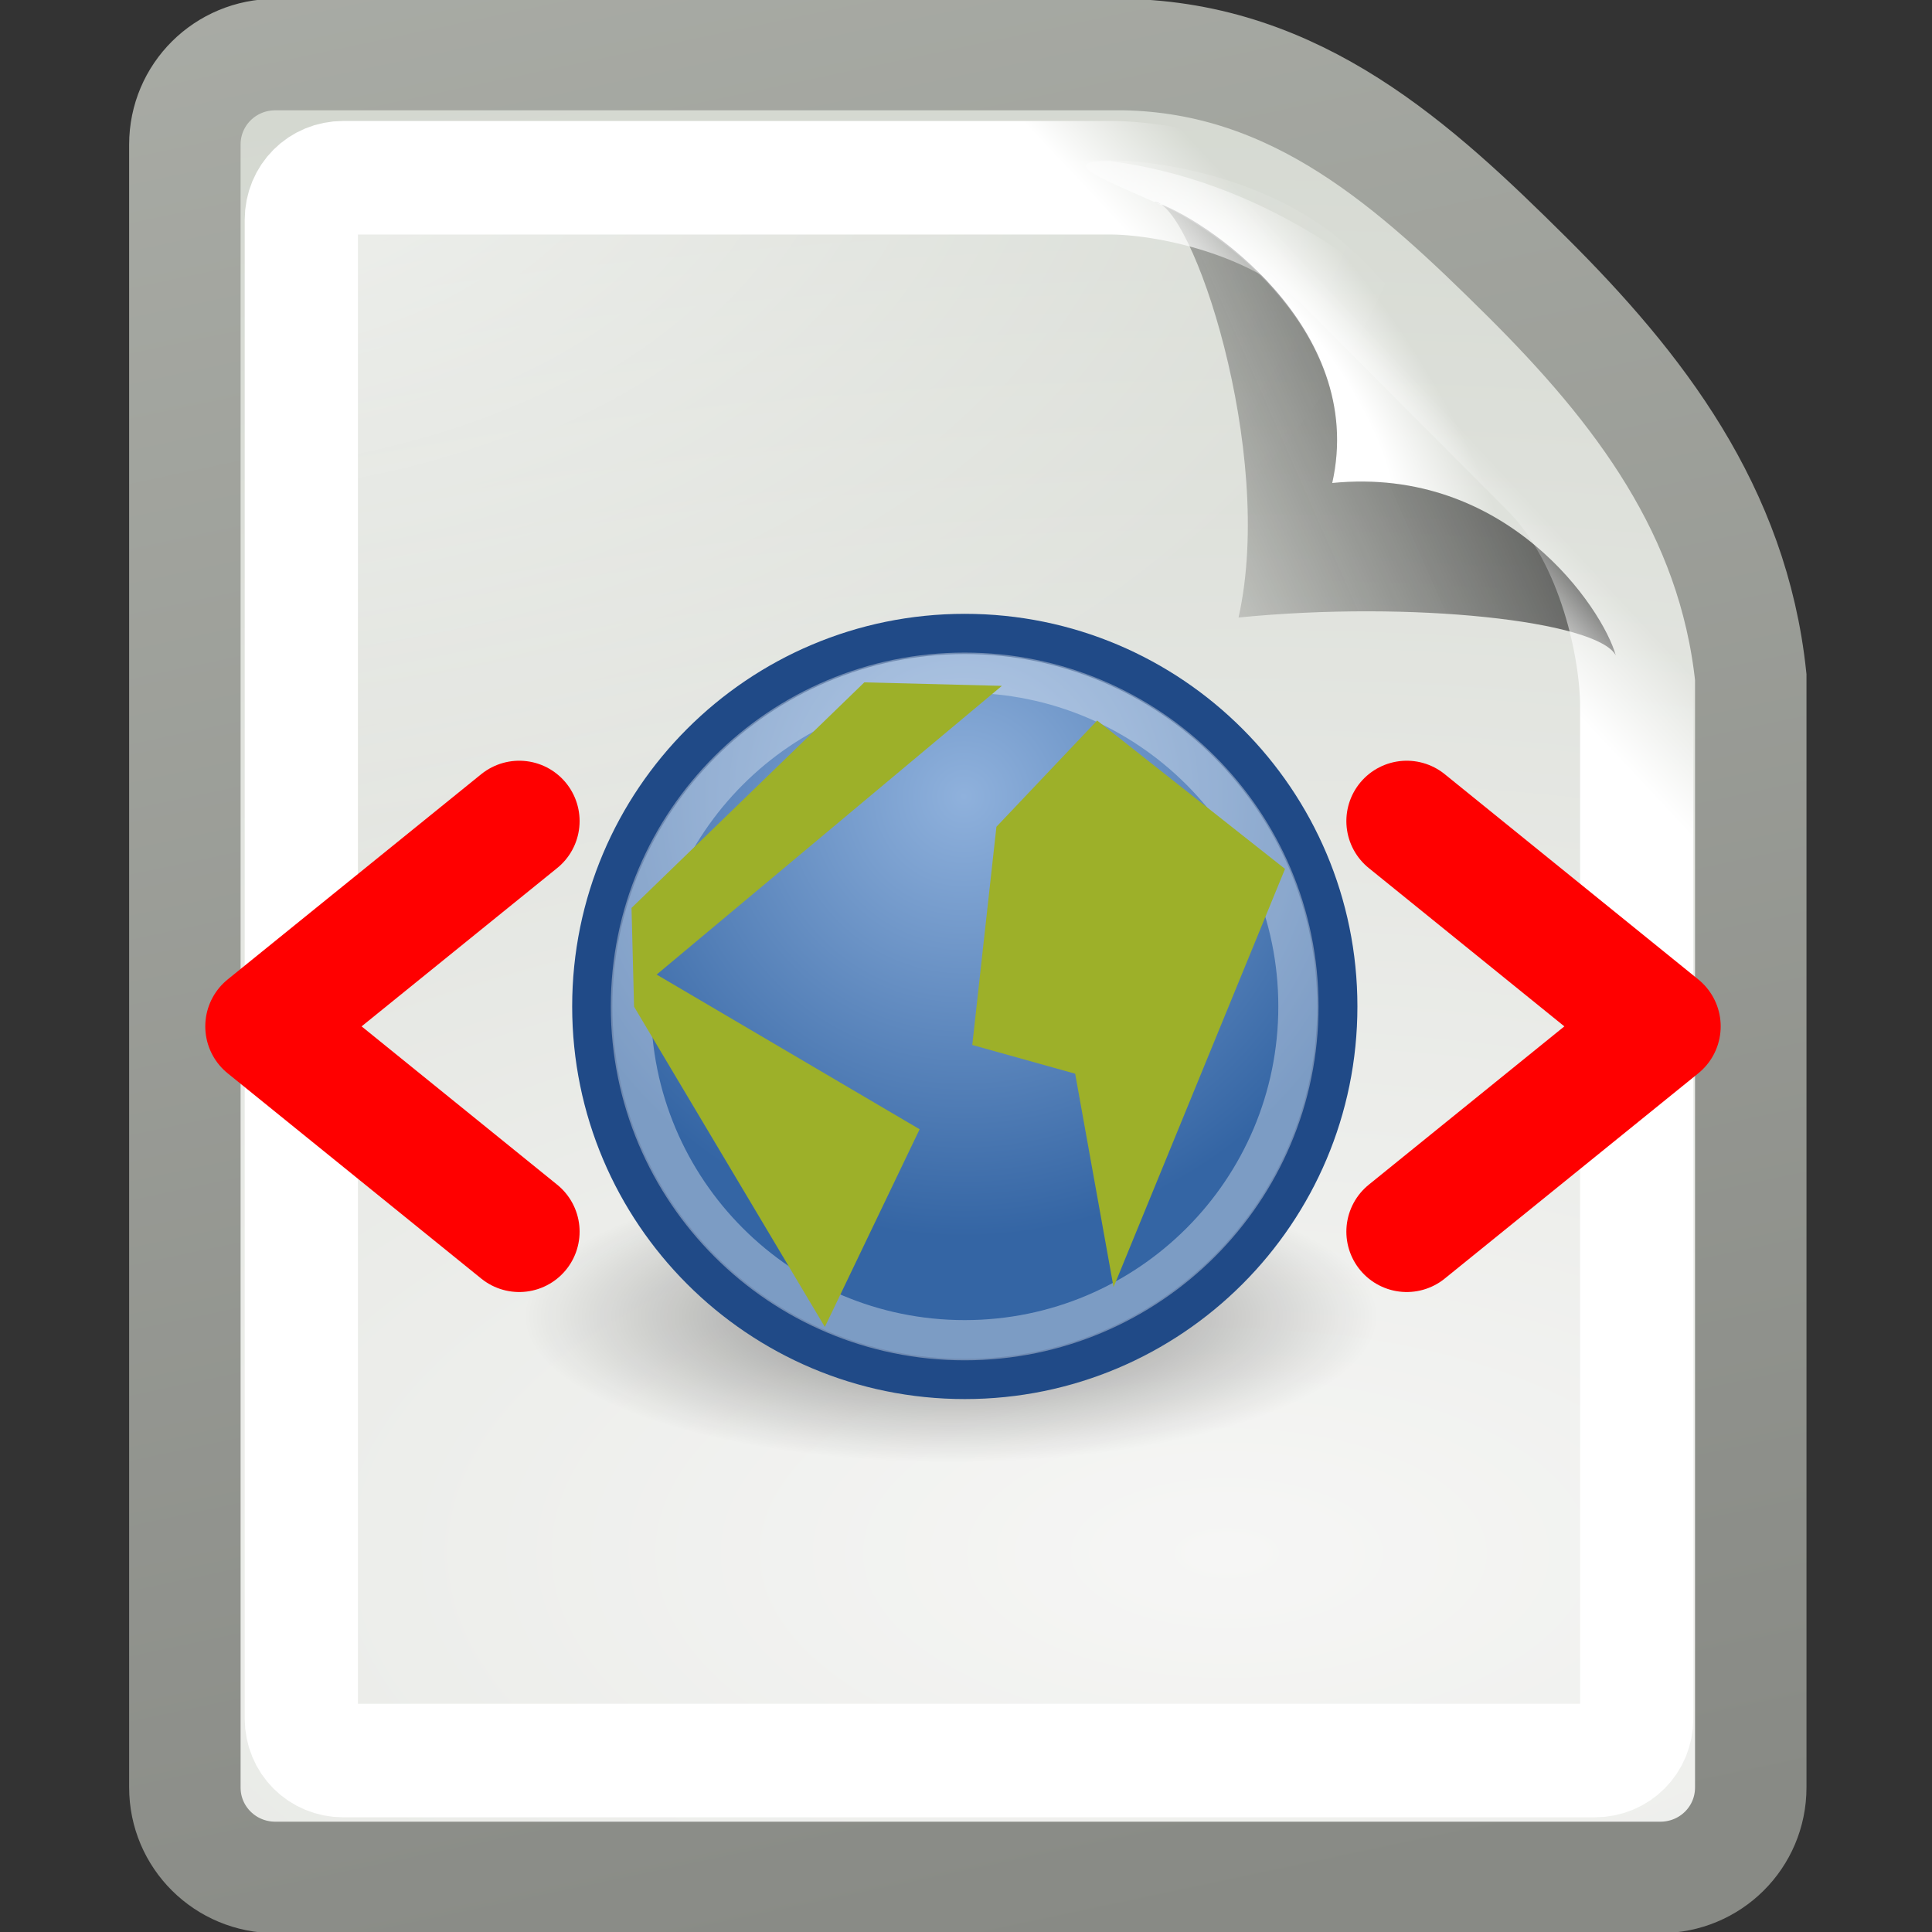 <svg height="16" width="16" xmlns="http://www.w3.org/2000/svg" xmlns:xlink="http://www.w3.org/1999/xlink"><rect width="100%" height="100%" fill="#333333" stroke="none"/><radialGradient id="a" cx="62.2" cy="-8.726" gradientTransform="matrix(.374 0 0 .374 -15.281 41.861)" gradientUnits="userSpaceOnUse" r="9.755"><stop offset="0" stop-color="#8fb1dc"/><stop offset="1" stop-color="#3465a4"/></radialGradient><radialGradient id="b" cx="62.625" cy="4.625" gradientTransform="matrix(.333 0 0 .114 -12.979 42.374)" gradientUnits="userSpaceOnUse" r="10.625"><stop offset="0"/><stop offset="1" stop-opacity="0"/></radialGradient><linearGradient id="c"><stop offset="0" stop-color="#fff"/><stop offset="1" stop-color="#fff" stop-opacity="0"/></linearGradient><linearGradient id="d" gradientUnits="userSpaceOnUse" x1="-26.754" x2="-24.75" xlink:href="#c" y1="11.566" y2="9.688"/><linearGradient id="e" gradientTransform="matrix(.309 0 0 .306 19.268 32.442)" gradientUnits="userSpaceOnUse" x1="-18.589" x2="-31.959" y1="11.053" y2="16.898"><stop offset="0" stop-opacity=".775"/><stop offset="1" stop-color="#030303" stop-opacity="0"/></linearGradient><radialGradient id="f" cx="-26.305" cy="10.108" gradientTransform="matrix(.137 -.093 .252 .364 11.642 29.187)" gradientUnits="userSpaceOnUse" r="7.042"><stop offset="0" stop-color="#fff"/><stop offset=".475" stop-color="#fff"/><stop offset="1" stop-color="#fff" stop-opacity="0"/></radialGradient><radialGradient id="g" cx="4" cy="5.3" gradientTransform="matrix(1.886 0 0 1.176 -3.544 -4.235)" gradientUnits="userSpaceOnUse" r="17" xlink:href="#c"/><linearGradient id="h" gradientTransform="matrix(.371 0 0 .368 21.352 31.163)" gradientUnits="userSpaceOnUse" x1="-47.5" x2="-62.75" y1="49.021" y2="-22.502"><stop offset="0" stop-color="#888a85"/><stop offset="1" stop-color="#babdb6"/></linearGradient><radialGradient id="i" cx="-30.25" cy="35.357" gradientTransform="matrix(1.48 0 0 .712 54.928 19.687)" gradientUnits="userSpaceOnUse" r="18"><stop offset="0" stop-color="#f6f6f5"/><stop offset="1" stop-color="#d3d7cf"/></radialGradient><g transform="translate(0 -32)"><path d="m-.036 32h16.1v16h-16.1z" opacity="0"/><path d="m2.28 32.452h7.031c1.436.027 2.408.921 3.335 1.841.926.921 1.707 1.934 1.853 3.314v9.196c0 .413-.334.745-.75.745h-11.468c-.415 0-.75-.332-.75-.745v-13.606c0-.413.334-.745.75-.745z" fill="url(#i)" stroke="url(#h)" stroke-width=".923"/><path d="m8.531 3.986c-.858 0-1.545.687-1.545 1.545v36.938c0 .858.687 1.545 1.545 1.545h30.938c.858 0 1.545-.687 1.545-1.545v-24.969c0-1.392-.501-4.299-2.357-6.156l-5-5c-1.857-1.857-4.764-2.357-6.156-2.357z" fill="url(#g)" opacity=".68" transform="matrix(.335 0 0 .333 -.036 32)"/><path d="m9.188 33.333c-.466 0-.014.166.451.375.465.209 1.668 1.072 1.394 2.292 1.45-.144 2.24 1.041 2.348 1.427.108.386.335.869.335.406.009-1.269-.954-2.144-1.625-2.885-.67-.742-1.678-1.456-2.903-1.615z" fill="url(#f)"/><path d="m9.557 33.671c.309 0 1.009 2.065.7 3.443 1.441-.143 2.97.029 3.124.313-.108-.386-.898-1.571-2.348-1.427.29-1.292-1.069-2.206-1.476-2.329z" fill="url(#e)" opacity=".879"/><path d="m-51.469 4.494c-.583 0-1.037.454-1.037 1.037v36.938c0 .583.454 1.037 1.037 1.037h30.938c.583 0 1.037-.454 1.037-1.037v-24.969c0-1.279-.502-4.09-2.209-5.797l-5-5c-1.707-1.707-4.518-2.209-5.797-2.209z" fill="none" stroke="url(#d)" stroke-width="2.799" transform="matrix(.335 0 0 .336 20.085 31.962)"/><ellipse cx="7.896" cy="42.9" fill="url(#b)" fill-rule="evenodd" opacity=".45" rx="3.542" ry="1.208"/><path d="m11.075 40.335c0 1.704-1.381 3.085-3.085 3.085-1.704 0-3.085-1.381-3.085-3.085 0-1.704 1.381-3.085 3.085-3.085 1.704 0 3.085 1.381 3.085 3.085z" fill="url(#a)" stroke="#204a87" stroke-width=".333"/><path d="m10.753 40.335c0 1.526-1.237 2.764-2.764 2.764-1.526 0-2.764-1.237-2.764-2.764 0-1.526 1.237-2.764 2.764-2.764 1.526 0 2.764 1.237 2.764 2.764z" fill="none" opacity=".357" stroke="#fff" stroke-width=".333"/><path d="m6.831 42.989.785-1.637-2.178-1.281 2.859-2.391-1.139-.029-1.928 1.868.021.818z" fill="#9db029"/><path d="m9.222 42.66-.318-1.768-.852-.238.2-1.807.834-.88 1.556 1.229z" fill="#9db029"/><g fill="none" stroke="#f00" stroke-linecap="round" stroke-linejoin="round"><path d="m11.65 38.8 2.1 1.7-2.1 1.7"/><path d="m4.3 38.8-2.1 1.7 2.1 1.7"/></g></g></svg>